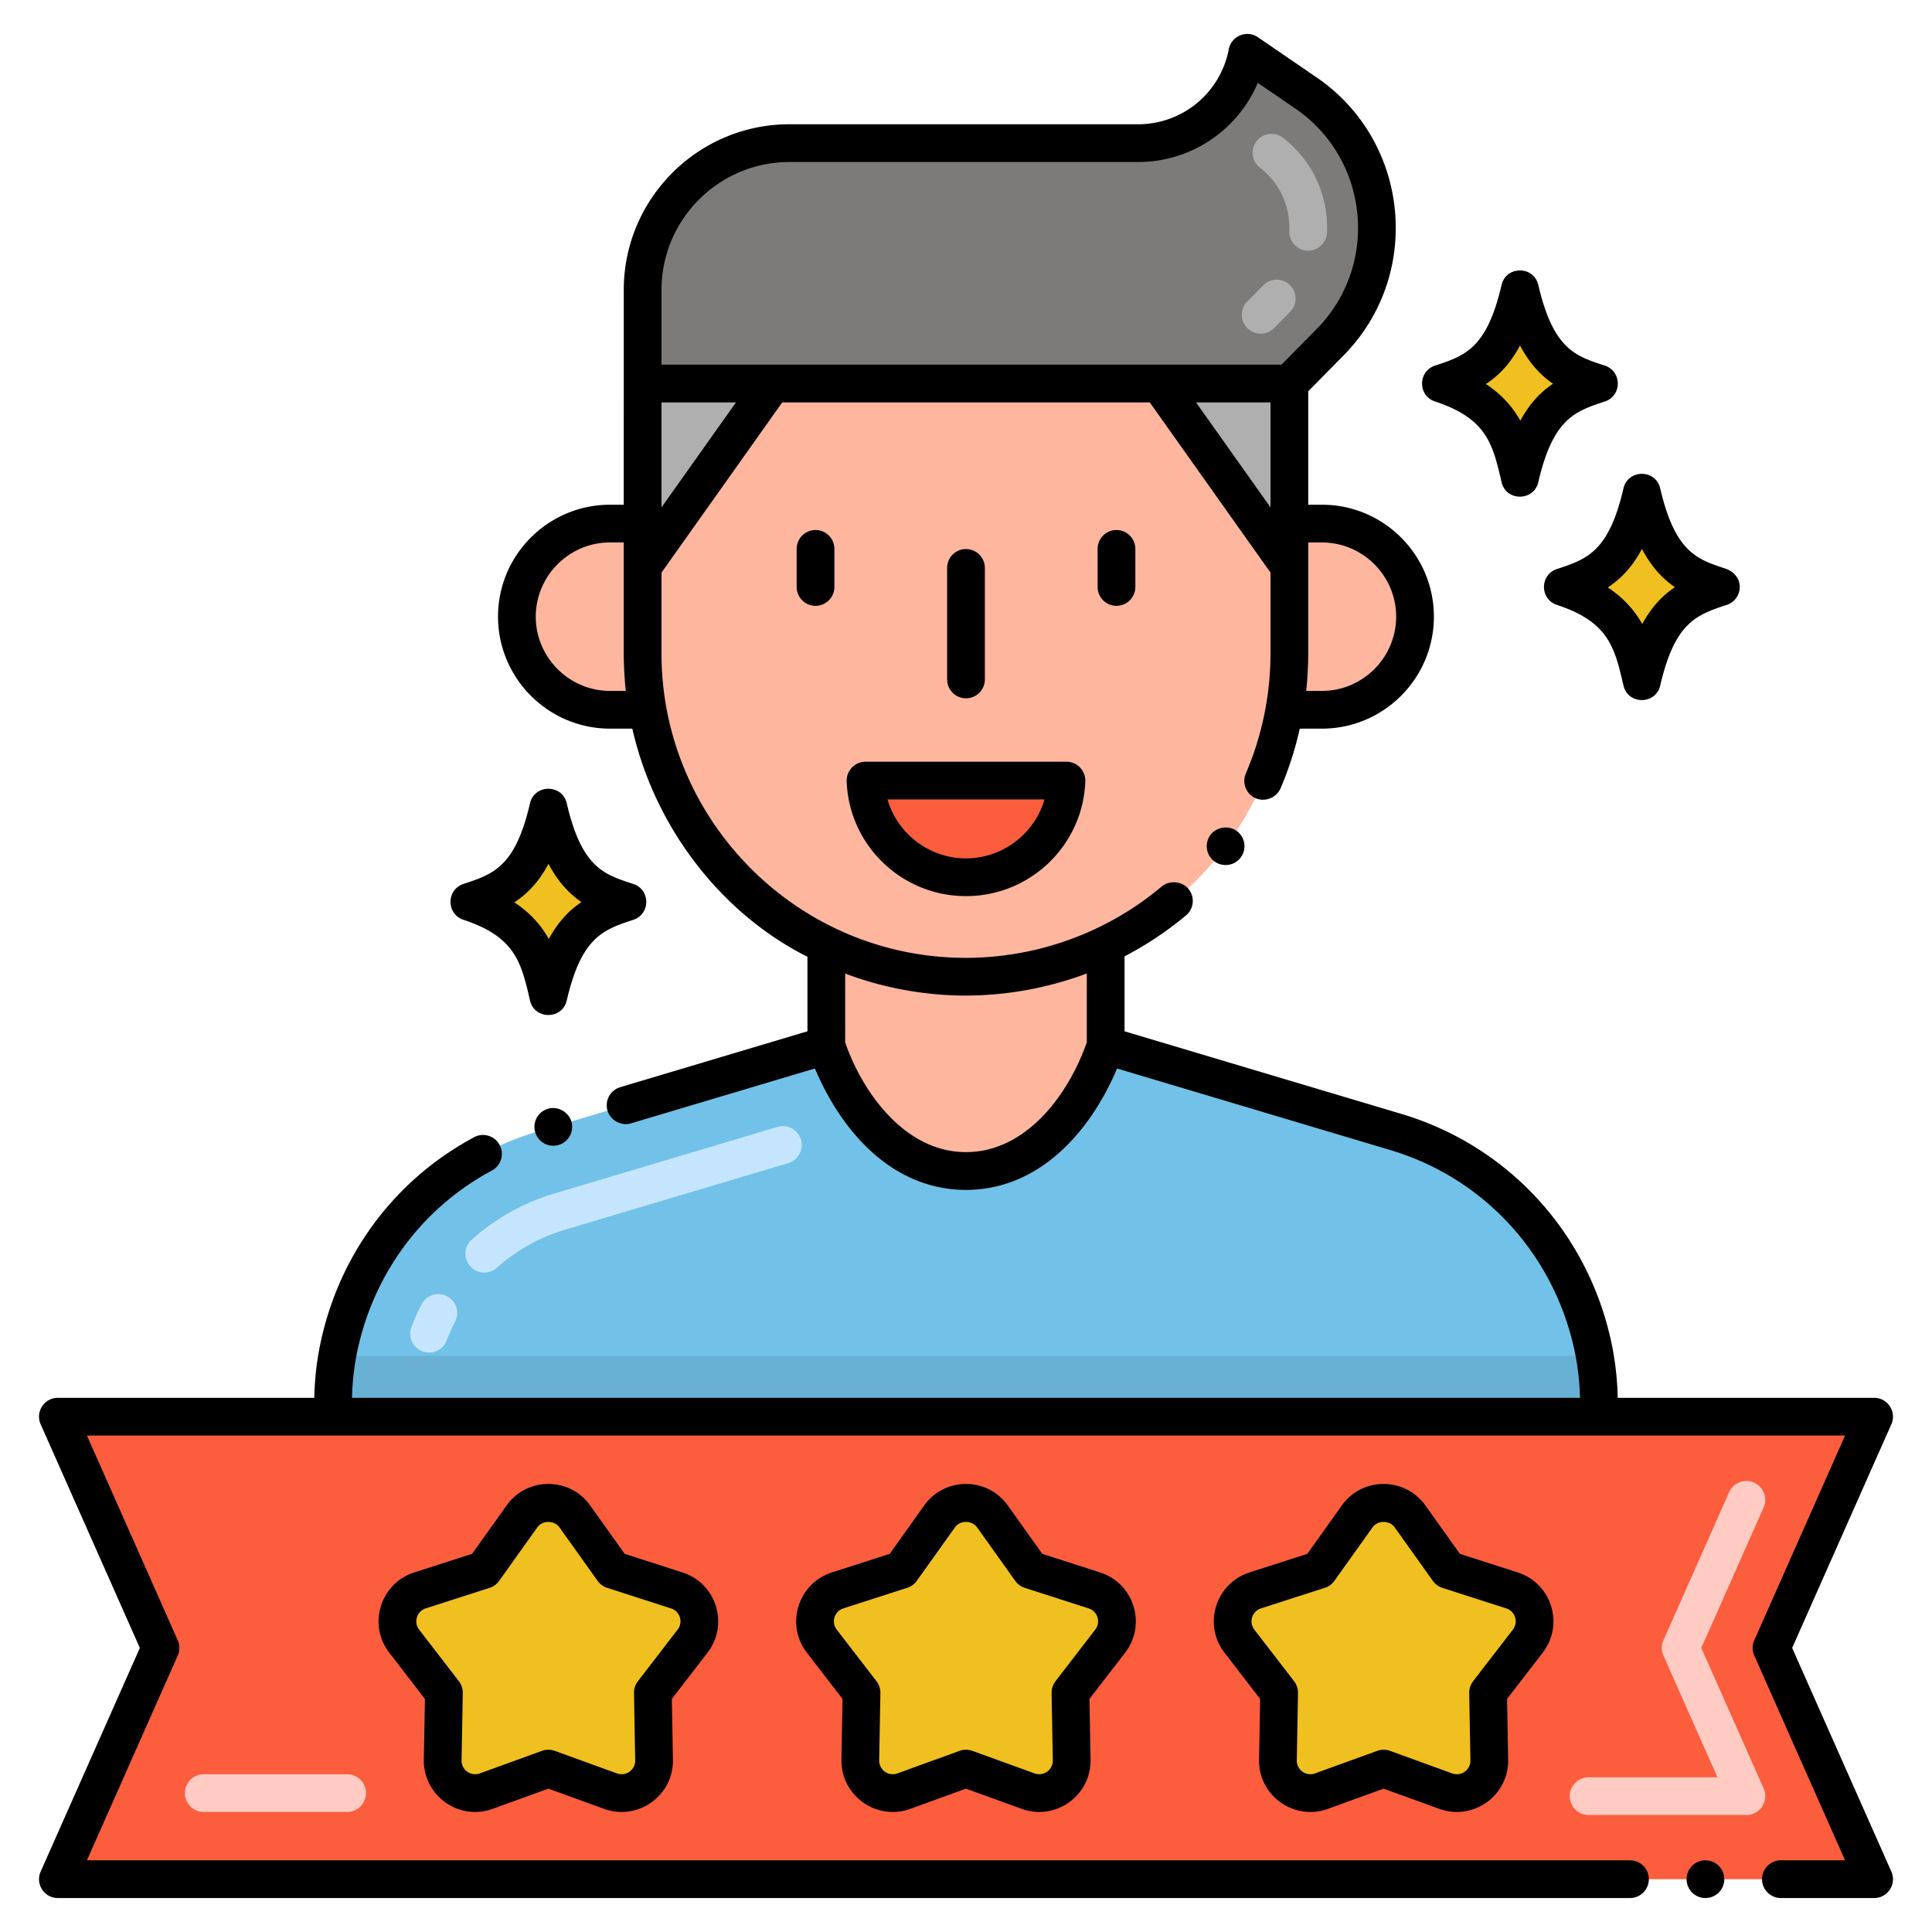 <?xml version="1.0" encoding="UTF-8"?> <svg xmlns="http://www.w3.org/2000/svg" height="512" viewBox="0 0 256 256" width="512"><path d="M85.148 50.822V86.58c0 2.564.225 5.06.663 7.466 2.598 14.629 12.672 26.267 23.681 31.17 11.615 5.6 25.311 5.622 37.017-.011 12.414-5.948 21.286-17.508 23.681-31.158.438-2.429.663-4.936.663-7.466V50.822z" fill="#ffb69f"></path><path d="M85.148 50.822V86.58c0 2.564.225 5.06.663 7.466 2.598 14.629 12.672 26.267 23.681 31.17 11.615 5.6 25.311 5.622 37.017-.011 12.414-5.948 21.286-17.508 23.681-31.158.438-2.429.663-4.936.663-7.466V50.822z" fill="#ffb69f"></path><path d="M211.872 50.822c-4.009-1.325-8.149-2.482-10.473-12.495-2.141 9.222-5.571 10.875-10.473 12.495 7.996 2.642 9.202 7.017 10.473 12.495 2.191-9.443 5.815-10.956 10.473-12.495zM228.026 77.776c-4.009-1.325-8.149-2.482-10.473-12.495-2.141 9.222-5.571 10.875-10.473 12.495 7.996 2.642 9.202 7.017 10.473 12.495 2.191-9.443 5.815-10.956 10.473-12.495zM83.137 119.504c-4.009-1.325-8.149-2.482-10.473-12.495-2.141 9.222-5.571 10.875-10.473 12.495 7.996 2.642 9.202 7.017 10.473 12.495 2.191-9.443 5.815-10.955 10.473-12.495z" fill="#f0c020"></path><path d="M248.326 187.718H7.674l13.592 30.641L7.674 249h240.652l-13.592-30.641z" fill="#fc5d3d"></path><path d="M231.413 240.5H210.5a2.5 2.5 0 110-5h17.069l-7.155-16.127a2.502 2.502 0 010-2.027l8.714-19.641a2.5 2.5 0 014.57 2.028l-8.264 18.627 8.264 18.627c.733 1.651-.479 3.513-2.285 3.513z" fill="#ffcbc2"></path><path d="M211.87 187.72H44.13c0-2.007-.062-4.479.55-8.05 2.634-14.629 13.048-25.711 26.37-29.68l38.44-11.47v.01s5.2 16.64 18.51 16.64 18.51-16.64 18.51-16.64v-.01l38.44 11.47c13.302 3.963 23.732 15.028 26.37 29.68.61 3.559.55 6.018.55 8.05z" fill="#72c1e8"></path><path d="M211.87 187.72H44.13c0-2.007-.062-4.479.55-8.05h166.64c.61 3.559.55 6.018.55 8.05z" fill="#68b0d4"></path><path d="M55.968 179.054a2.5 2.5 0 01-1.447-3.226 29.731 29.731 0 011.334-2.992 2.499 2.499 0 114.447 2.284 24.529 24.529 0 00-1.107 2.486 2.502 2.502 0 01-3.227 1.448zm6.336-11.271a2.5 2.5 0 01.209-3.529 28.795 28.795 0 0110.961-6.115l29.544-8.813a2.497 2.497 0 013.11 1.681 2.498 2.498 0 01-1.681 3.11l-29.545 8.814a23.804 23.804 0 00-9.069 5.062 2.5 2.5 0 01-3.529-.21z" fill="#c5e5ff"></path><path d="M141.312 103.434c-.269 7.125-6.122 12.801-13.312 12.801s-13.043-5.676-13.312-12.801z" fill="#fc5d3d"></path><path d="M173.033 12.31L165.274 7a14.707 14.707 0 01-14.444 11.966h-46.226c-10.62 0-19.451 8.597-19.451 19.452v12.401h85.695l5.361-5.432c9.512-9.609 7.908-25.519-3.176-33.077z" fill="#7c7b7a"></path><path d="M85.152 50.816v24.257l17.209-24.257zM153.639 50.816l17.209 24.257V50.816z" fill="#afafaf"></path><path d="M85.811 94.046h-4.992c-6.814 0-12.324-5.532-12.324-12.335 0-6.792 5.498-12.335 12.324-12.335h4.329V86.58c0 2.563.225 5.06.663 7.466zM187.505 81.711c0 6.792-5.498 12.335-12.324 12.335h-4.992c.438-2.429.663-4.936.663-7.466V69.376h4.329c6.815 0 12.324 5.532 12.324 12.335zM109.492 125.21v13.324s5.195 16.63 18.508 16.63 18.508-16.63 18.508-16.63v-13.336c-11.705 5.634-25.401 5.612-37.016.012z" fill="#ffb69f"></path><path d="M165.287 43.491a2.5 2.5 0 01-.021-3.536l2.154-2.181a2.5 2.5 0 013.556 3.514l-2.154 2.181a2.497 2.497 0 01-3.535.022zm7.954-10.282a2.5 2.5 0 01-2.401-2.594c.138-3.415-1.372-6.452-3.892-8.394a2.5 2.5 0 013.053-3.96c3.799 2.929 6.025 7.466 5.835 12.546a2.5 2.5 0 01-2.595 2.402z" fill="#afafaf"></path><path d="M76.167 200.933l5.053 7.085 8.46 2.723c2.836.913 3.908 4.362 2.09 6.721l-5.262 6.829.161 8.921c.054 3.016-2.932 5.15-5.768 4.122l-8.236-2.985-8.236 2.985c-2.836 1.028-5.822-1.106-5.768-4.122l.161-8.921-5.262-6.829c-1.818-2.36-.746-5.809 2.09-6.721l8.46-2.723 5.053-7.085c1.714-2.405 5.289-2.405 7.004 0zM131.503 200.933l5.053 7.085 8.46 2.723c2.836.913 3.908 4.362 2.09 6.721l-5.262 6.829.161 8.921c.054 3.016-2.932 5.15-5.768 4.122L128 234.349l-8.236 2.985c-2.836 1.028-5.822-1.106-5.768-4.122l.161-8.921-5.262-6.829c-1.818-2.36-.746-5.809 2.09-6.721l8.46-2.723 5.053-7.085c1.715-2.405 5.289-2.405 7.005 0zM186.838 200.933l5.053 7.085 8.46 2.723c2.836.913 3.908 4.362 2.09 6.721l-5.262 6.829.161 8.921c.054 3.016-2.932 5.15-5.768 4.122l-8.236-2.985-8.236 2.985c-2.836 1.028-5.822-1.106-5.768-4.122l.161-8.921-5.262-6.829c-1.818-2.36-.746-5.809 2.09-6.721l8.46-2.723 5.053-7.085c1.714-2.405 5.289-2.405 7.004 0z" fill="#f0c020"></path><g><path d="M46 240.096H27a2.5 2.5 0 110-5h19a2.5 2.5 0 110 5z" fill="#ffcbc2"></path></g><g><path d="M163.89 110.12c-1.07-.8-2.71-.55-3.5.51-.787 1.065-.633 2.646.521 3.5 1.111.827 2.697.575 3.489-.51l.011-.01a2.503 2.503 0 00-.521-3.49zM190.143 53.196c6.868 2.27 7.646 5.618 8.821 10.687.599 2.575 4.277 2.563 4.871 0 1.952-8.417 4.833-9.369 8.821-10.686 2.284-.754 2.279-3.995 0-4.748-3.806-1.261-6.817-2.05-8.821-10.687-.597-2.566-4.272-2.573-4.871 0-1.953 8.417-4.834 9.369-8.821 10.687-2.284.754-2.279 3.994 0 4.747zm11.266-7.414c1.304 2.451 2.813 4.003 4.37 5.066-1.634 1.099-3.089 2.608-4.324 4.89-.989-1.761-2.406-3.424-4.566-4.855 1.715-1.125 3.238-2.688 4.52-5.101zM206.296 75.402c-2.284.754-2.279 3.994 0 4.747 6.869 2.271 7.646 5.618 8.821 10.686.595 2.567 4.274 2.573 4.871 0 1.952-8.416 4.833-9.368 8.821-10.686 2.141-.707 2.53-3.912-.265-4.834-3.688-1.215-6.602-2.174-8.557-10.6-.597-2.566-4.272-2.573-4.871 0-1.952 8.417-4.833 9.369-8.82 10.687zm11.267-2.666c1.304 2.452 2.813 4.003 4.37 5.066-1.634 1.099-3.088 2.607-4.323 4.889-.99-1.76-2.407-3.424-4.567-4.854 1.715-1.126 3.237-2.688 4.52-5.101zM61.407 121.878c6.869 2.27 7.646 5.618 8.821 10.687.596 2.57 4.276 2.569 4.871 0 1.953-8.417 4.834-9.369 8.822-10.686 2.284-.754 2.279-3.995 0-4.748-3.82-1.261-6.822-2.068-8.822-10.687-.597-2.566-4.272-2.573-4.871 0-1.953 8.417-4.834 9.369-8.821 10.686-2.283.755-2.278 3.995 0 4.748zm11.267-7.414c1.304 2.451 2.813 4.003 4.371 5.066-1.635 1.099-3.089 2.607-4.324 4.89-.989-1.761-2.406-3.425-4.567-4.855 1.716-1.125 3.238-2.687 4.52-5.101zM112.189 103.53c.311 8.485 7.295 15.21 15.811 15.21 8.509 0 15.5-6.722 15.81-15.21a2.51 2.51 0 00-2.5-2.6h-26.62c-1.414 0-2.561 1.193-2.501 2.6zm26.21 2.4c-1.33 4.6-5.6 7.81-10.399 7.81s-9.07-3.21-10.4-7.81zM105.561 72.731v5.045a2.5 2.5 0 105 0v-5.045a2.5 2.5 0 10-5 0zM145.439 72.731v5.045a2.5 2.5 0 105 0v-5.045a2.5 2.5 0 10-5 0zM130.5 90.028V75.253a2.5 2.5 0 10-5 0v14.774a2.5 2.5 0 005 .001zM90.445 208.361l-7.671-2.469-4.572-6.411c-2.708-3.798-8.368-3.8-11.076 0l-4.571 6.41-7.673 2.469c-4.477 1.441-6.175 6.9-3.304 10.627l4.728 6.135-.145 8.043c-.085 4.764 4.64 8.144 9.12 6.518l7.383-2.677 7.385 2.677c4.469 1.62 9.205-1.743 9.119-6.518l-.145-8.044 4.727-6.135c2.871-3.724 1.176-9.182-3.305-10.625zm-.656 7.576l-5.262 6.829a2.504 2.504 0 00-.52 1.571l.16 8.921a1.803 1.803 0 01-2.416 1.727l-8.236-2.986c-.548-.2-1.154-.2-1.704 0l-8.234 2.985a1.802 1.802 0 01-2.416-1.727l.16-8.92a2.504 2.504 0 00-.52-1.571l-5.263-6.829a1.802 1.802 0 01.875-2.816l8.461-2.723c.513-.165.958-.49 1.27-.929l5.052-7.084c.686-.961 2.25-.961 2.936 0l5.053 7.085a2.5 2.5 0 001.27.928l8.459 2.723a1.8 1.8 0 01.875 2.816zM145.781 208.361l-7.671-2.469-4.572-6.411c-2.708-3.798-8.368-3.799-11.076 0l-4.572 6.411-7.672 2.469c-4.478 1.443-6.175 6.9-3.304 10.627l4.728 6.135-.146 8.044c-.083 4.76 4.639 8.145 9.121 6.517l7.383-2.677 7.384 2.677c4.478 1.621 9.203-1.75 9.12-6.518l-.146-8.044 4.728-6.135c2.871-3.725 1.176-9.183-3.305-10.626zm-.656 7.576l-5.263 6.829a2.502 2.502 0 00-.52 1.571l.161 8.92a1.803 1.803 0 01-2.416 1.728l-8.235-2.986a2.503 2.503 0 00-1.705 0l-8.234 2.985a1.803 1.803 0 01-2.417-1.727l.161-8.92a2.498 2.498 0 00-.52-1.571l-5.263-6.829a1.8 1.8 0 01.875-2.816l8.46-2.723a2.5 2.5 0 001.27-.928l5.053-7.085c.686-.961 2.25-.961 2.936 0l5.053 7.085a2.5 2.5 0 001.27.928l8.459 2.723a1.8 1.8 0 01.875 2.816zM201.117 208.361l-7.672-2.469-4.571-6.41c-2.708-3.798-8.368-3.799-11.076 0l-4.572 6.411-7.672 2.469c-4.478 1.443-6.175 6.9-3.304 10.627l4.727 6.135-.145 8.043c-.085 4.772 4.65 8.143 9.119 6.518l7.385-2.677 7.384 2.677c4.469 1.62 9.205-1.743 9.119-6.518l-.145-8.044 4.728-6.135c2.87-3.725 1.176-9.184-3.305-10.627zm-.656 7.576l-5.263 6.829a2.508 2.508 0 00-.52 1.571l.16 8.921a1.802 1.802 0 01-2.415 1.727l-8.235-2.986c-.55-.2-1.156-.2-1.704 0l-8.236 2.985a1.802 1.802 0 01-2.416-1.727l.16-8.92a2.5 2.5 0 00-.52-1.571l-5.262-6.829a1.8 1.8 0 01.875-2.816l8.46-2.723a2.5 2.5 0 001.27-.928l5.053-7.085c.686-.961 2.25-.961 2.936 0l5.052 7.084c.312.438.757.764 1.27.929l8.46 2.722a1.803 1.803 0 01.875 2.817z"></path><path d="M237.47 218.36l13.14-29.63c.738-1.642-.465-3.51-2.279-3.51h-33.976a39.545 39.545 0 00-.574-5.97v-.02c-2.721-15.17-13.5-27.29-28.12-31.64l-36.65-10.936v-9.932a45.612 45.612 0 008.15-5.432 2.512 2.512 0 00.31-3.52c-.86-1.01-2.51-1.16-3.53-.31-7.348 6.184-16.638 9.46-25.97 9.46-22.352 0-40.32-18.294-40.32-40.34V75.874L103.65 53.32h48.699l16 22.553V86.58a40.51 40.51 0 01-3.27 15.91 2.513 2.513 0 001.31 3.29c1.24.52 2.75-.08 3.28-1.3 0-.01.01-.01.01-.02a44.861 44.861 0 002.545-7.91h2.955c8.17-.01 14.82-6.66 14.82-14.84s-6.65-14.83-14.82-14.83h-1.83V51.843l4.636-4.697c10.596-10.703 8.844-28.45-3.541-36.898l-7.758-5.311c-1.484-1.017-3.532-.174-3.868 1.597a12.214 12.214 0 01-11.988 9.932h-46.227c-12.104 0-21.951 9.848-21.951 21.952 0 4.415-.003 16.565-.003 28.462h-1.83c-8.17 0-14.829 6.65-14.829 14.83.01 8.18 6.659 14.83 14.829 14.84h2.967c3.119 13.664 12.267 24.748 23.204 30.227v9.875l-24.81 7.408a2.497 2.497 0 00-1.68 3.11c.38 1.28 1.81 2.07 3.109 1.68l24.368-7.269c3.7 8.716 10.495 16.077 20.023 16.089 9.514-.012 16.338-7.409 20.022-16.089l36.207 10.809c12.801 3.82 22.23 14.44 24.63 27.72v.01c.301 1.75.45 3.33.5 5.1H46.64c.03-1.21.12-2.88.5-5.13 1.95-10.78 8.521-19.89 18.04-24.99a2.505 2.505 0 001.021-3.39c-.658-1.238-2.21-1.671-3.381-1.02-10.88 5.82-18.39 16.22-20.6 28.54a39.487 39.487 0 00-.574 5.99H7.67c-1.836 0-3.013 1.897-2.28 3.51l13.141 29.63L5.39 247.99c-.74 1.63.474 3.51 2.28 3.51h208.31a2.5 2.5 0 000-5H11.52l12.03-27.13c.29-.64.29-1.38 0-2.02l-12.03-27.13h232.96l-12.029 27.13c-.29.64-.29 1.38 0 2.02l12.029 27.13h-8.5a2.5 2.5 0 000 5h12.351c1.811 0 3.019-1.885 2.279-3.51zM87.652 67.229V53.32h9.867zM158.48 53.32h9.867v13.909zm16.7 18.56c5.41.01 9.811 4.42 9.82 9.83-.01 5.41-4.41 9.83-9.82 9.84h-2.1c.144-1.323.27-3.342.27-4.97v-14.7zm-70.576-50.414h46.227c7.006 0 13.186-4.242 15.836-10.484l4.954 3.392.004.002c9.798 6.681 11.217 20.756 2.806 29.254l-4.625 4.686H87.653v-9.898c-.001-9.348 7.604-16.952 16.951-16.952zM80.819 91.55c-5.409-.01-9.819-4.43-9.829-9.84.01-5.41 4.42-9.83 9.829-9.83h1.83v14.7c0 1.635.126 3.658.271 4.97zM128 152.66h-.021c-7.992 0-13.647-7.78-15.989-14.533V129c4.823 1.831 10.377 2.92 15.979 2.92a45.999 45.999 0 0016.04-2.93v9.115c-2.533 7.212-8.194 14.555-16.009 14.555z"></path><circle cx="225.979" cy="249" r="2.5"></circle><path d="M72.6 146.92a2.497 2.497 0 00-1.68 3.11 2.492 2.492 0 003.11 1.68 2.506 2.506 0 001.68-3.11c-.391-1.28-1.811-2.07-3.11-1.68z"></path></g></svg> 